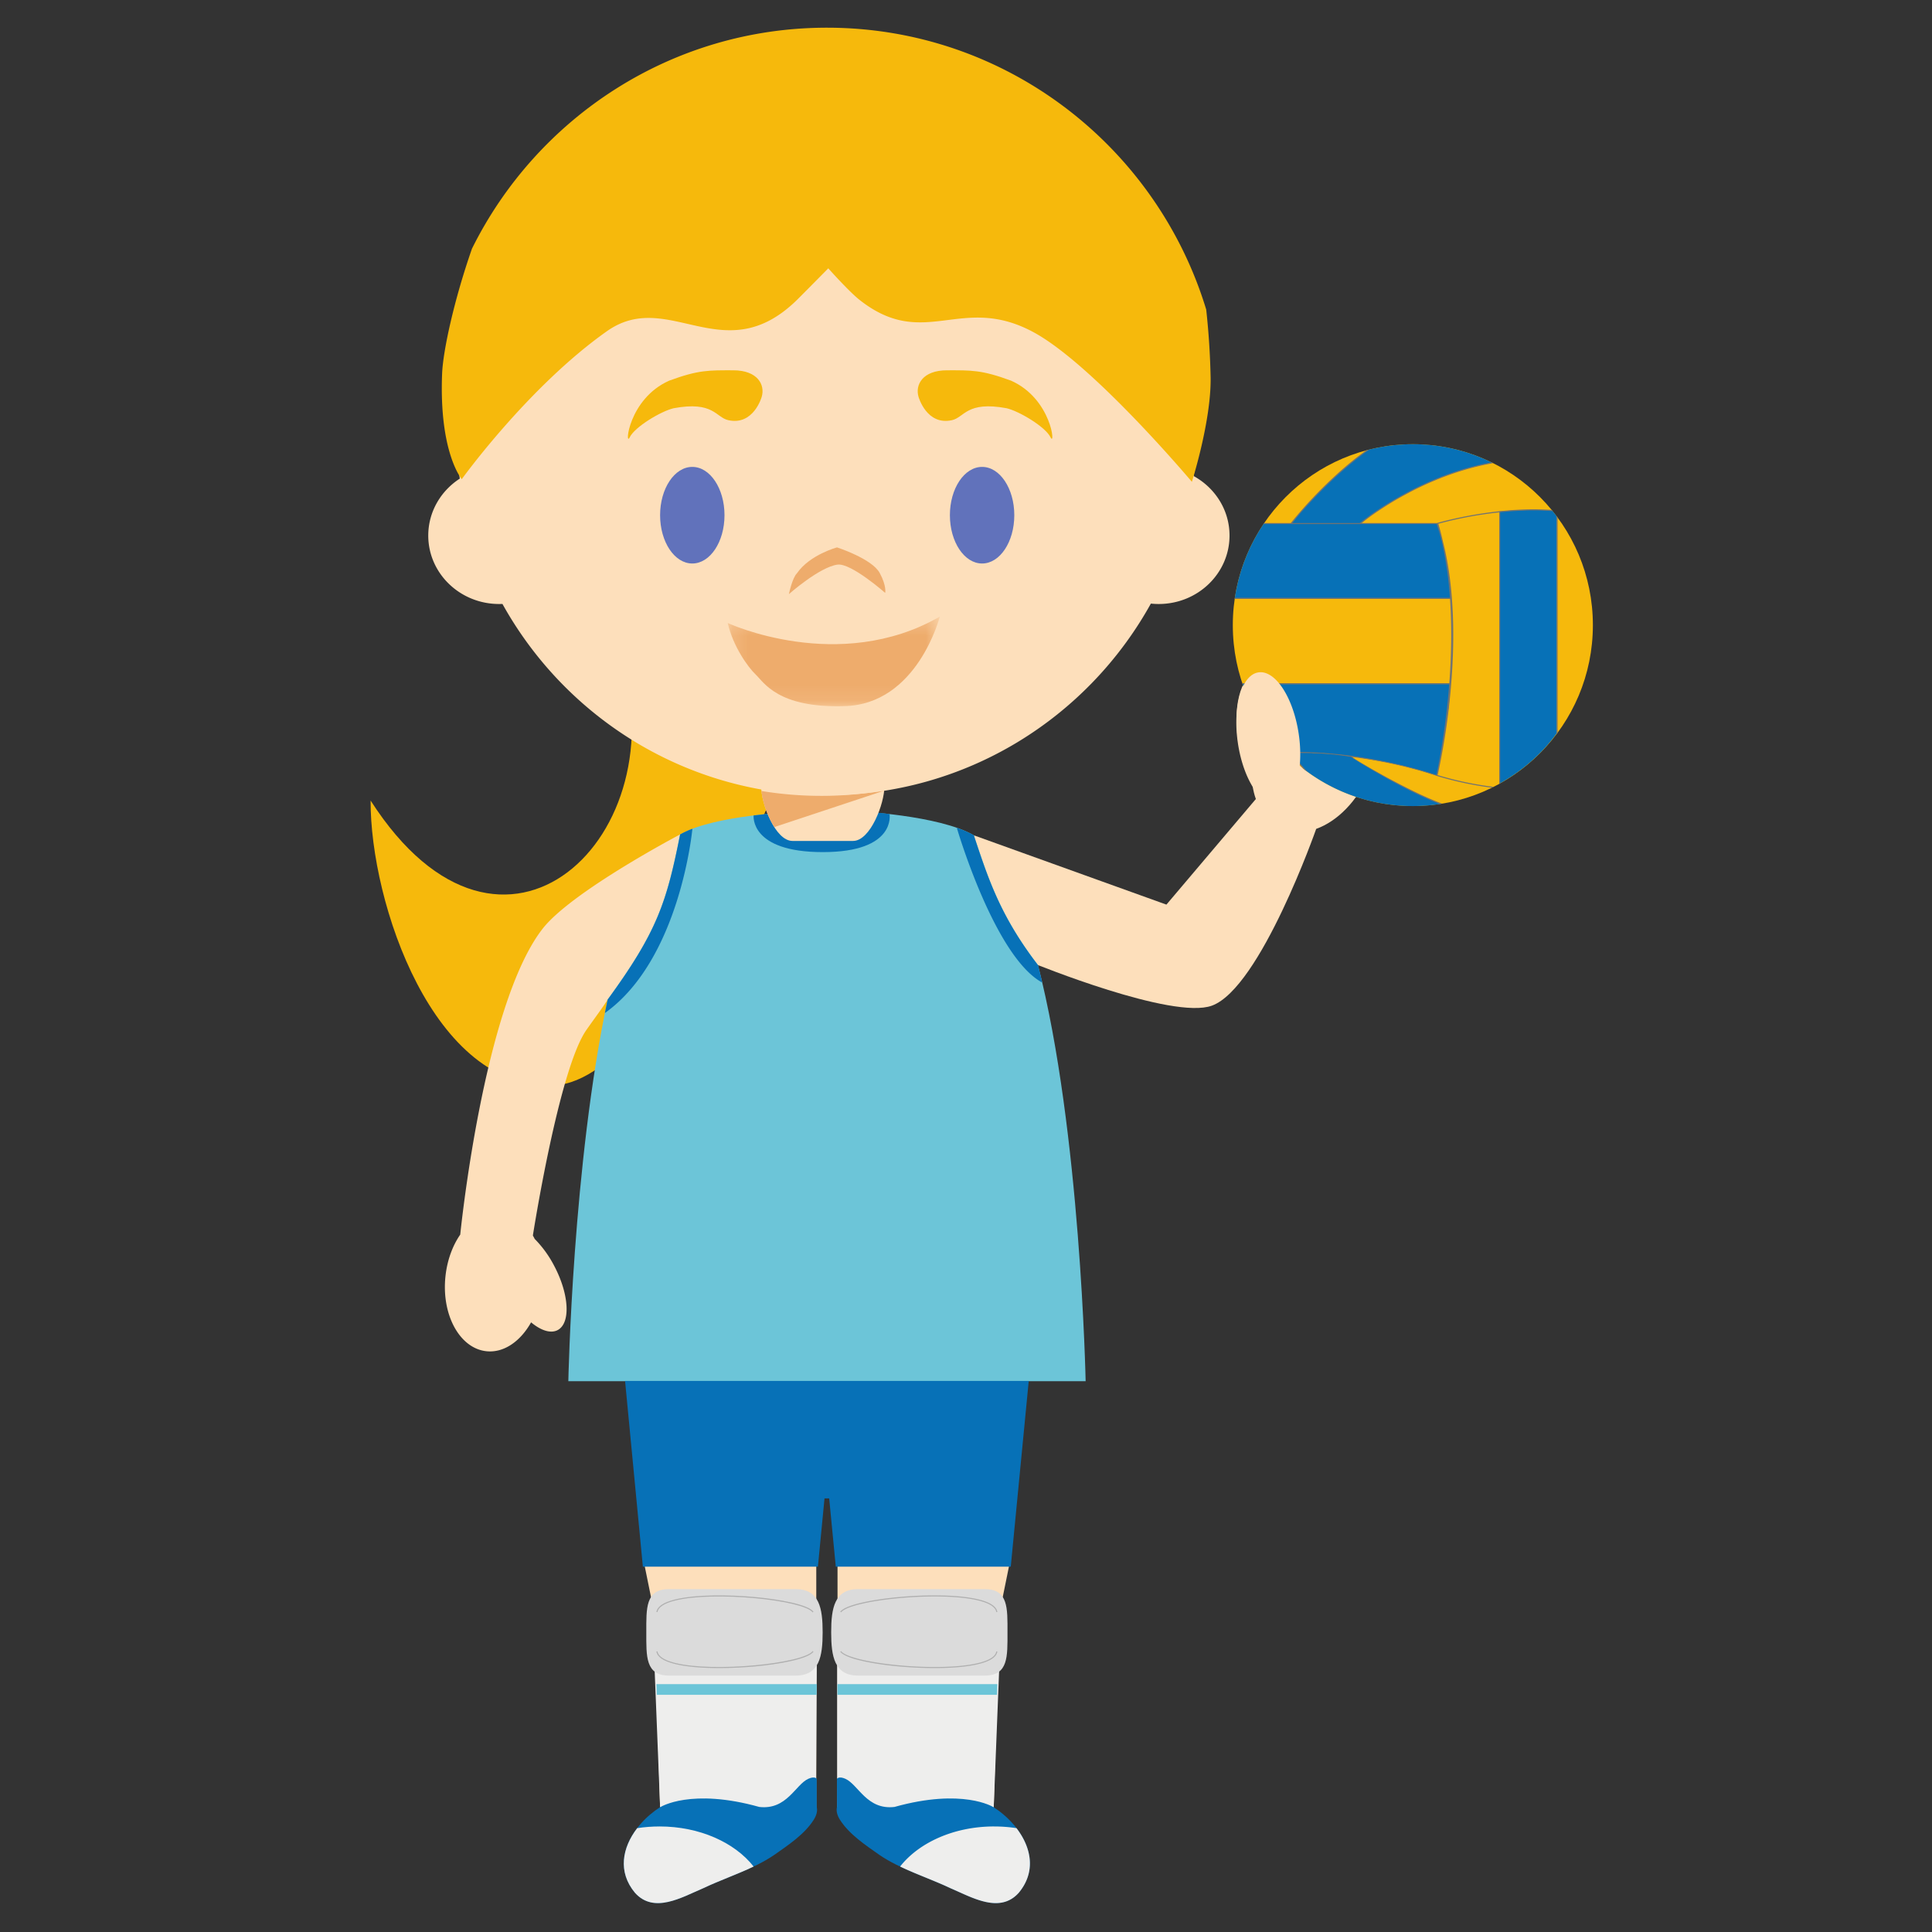 <svg width="120" height="120" viewBox="0 0 120 120" xmlns="http://www.w3.org/2000/svg" xmlns:xlink="http://www.w3.org/1999/xlink"><rect x="0" y="0" width="120" height="120" fill="#333333" stroke="none"/><defs><path id="a" d="M.2.3h13.173v5.567H.2z"/></defs><g fill="none" fill-rule="evenodd"><path d="M23.018 49.722c8.231 12.834 19.219 2.126 15.48-9.221-2.714-8.234 12.01 2.678 12.01 2.678s-8.62 23.876-16.099 24.235c-7.48.354-11.416-11.328-11.39-17.692" fill="#F6B90C"/><path d="M83.715 41.76c-1.212-.516-2.669-.044-3.847 1.097-.532-.807-1.166-1.257-1.751-1.141-1.095.212-1.61 2.315-1.147 4.694.176.907.47 1.727.825 2.377.047.296.113.581.209.843h-.002l-5.554 6.557-11.96-4.304s.26 3.214.755 4.38c.36.848 2.98 3.58 2.98 3.58s8.603 3.514 11.048 2.621c3.017-1.096 6.48-10.98 6.48-10.98h-.002c1.3-.464 2.558-1.71 3.284-3.43 1.131-2.685.542-5.504-1.318-6.293" fill="#FDDFBB"/><path d="M76.572 38.83c0 6.204 5.007 11.235 11.182 11.235 6.179 0 11.183-5.031 11.183-11.236 0-6.207-5.004-11.238-11.183-11.238-6.175 0-11.182 5.031-11.182 11.238" fill="#F6B90C"/><path d="M87.754 50.066c.594 0 1.179-.048 1.751-.135h-.002l-.333-.13-.5-.214-.634-.296-.656-.32-.646-.343-.568-.294-.468-.272-.414-.23-.43-.253-.435-.255-.316-.198-.173-.143-.292-.043-.415-.058-.433-.047-.453-.03-.388-.026-.368-.013-.335-.039h-.703l-.36.011.32.423.297.362.237.288a11.082 11.082 0 0 0 6.717 2.255m0-22.475c-.971 0-1.915.127-2.814.36l-.617.466-.858.71-.735.657-.572.56-.51.53-.423.44-.404.452-.371.468-.25.309 4.309-.009.645-.528.448-.304.995-.635.758-.404.61-.343.801-.358.812-.34.82-.297.779-.232.487-.129.542-.127.478-.096a11.08 11.08 0 0 0-4.93-1.15m8.931 17.964V32.064c-.094-.124-.19-.244-.288-.364h-.013l-.361-.01-.722-.027-.655.022-.846.034-.677.051v16.913l-.015.004c1.407-.776 2.654-1.85 3.577-3.132" fill="#0771B7"/><path d="M79.827 46.728l1.136.002 1.242.056 1.318.125.86.13 1.649.284 1.12.244 1.038.277 1.061.326.224-1.068.178-1.062.168-1.11.154-.982.062-.697.051-.768H77.173a11.313 11.313 0 0 0 2.654 4.243m-3.132-9.548h13.424l-.052-.65-.072-.65-.058-.429-.18-1.004-.166-.796-.145-.6-.156-.526H78.5l-.005.002a11.204 11.204 0 0 0-1.802 4.651l.002.003z" fill="#0771B7"/><path d="M79.793 46.72c.25-.009.502-.013.758-.013 4.33 0 8.255 1.283 8.665 1.425.07-.314.563-2.599.798-5.634H77.18c-.009-.024-.013-.043-.021-.067h12.86c.123-1.605.17-3.413.044-5.235H76.691a.91.91 0 0 1 .008-.07h13.36a23.254 23.254 0 0 0-.502-3.485 14.76 14.76 0 0 0-.322-1.09H78.478l.043-.064h1.652a27.581 27.581 0 0 1 2.938-3.098c.51-.46 1.1-.95 1.749-1.416.06-.017.124-.034.19-.05-2.455 1.736-4.41 4.09-4.793 4.564h4.202c.258-.21 1.659-1.309 3.713-2.291 1.182-.569 2.722-1.161 4.466-1.479.03.018.066.035.098.052-1.77.31-3.337.912-4.535 1.484a20.452 20.452 0 0 0-3.64 2.234h4.693c.128-.037 2.94-.852 6.017-.852.38 0 .75.015 1.106.037.02.023.038.049.058.073a16.834 16.834 0 0 0-1.164-.041c-.722 0-1.429.043-2.088.114v16.835a.972.972 0 0 1-.064.036V31.824a24.315 24.315 0 0 0-3.782.708c.11.363.203.732.286 1.103.786 3.06.716 6.57.492 9.099a42.931 42.931 0 0 1-.818 5.408 20.84 20.84 0 0 0 3.474.732c-.035.02-.073.034-.11.051a21.044 21.044 0 0 1-3.394-.723s-2.236-.813-5.276-1.182c.303.238 2.21 1.371 4.208 2.315.417.195.876.393 1.369.582-.043.006-.085.015-.13.021-.455-.176-.882-.36-1.266-.543-2.274-1.075-4.275-2.39-4.275-2.39-1.187-.182-1.98-.234-3.346-.234l-.318.002c.141.187.485.616.972 1.163-.092-.066-.18-.133-.27-.201-.386-.442-.653-.79-.783-.96l-.295.011a1.788 1.788 0 0 0-.064-.066m16.954-14.572v13.364c-.023.026-.045.058-.066.088V32.06c.021.03.043.058.066.088" fill="#727371"/><path d="M76.887 46.152c.335 2.268 1.458 3.98 2.498 3.823 1.044-.156 1.616-2.122 1.28-4.392-.336-2.267-1.457-3.977-2.5-3.82-1.043.154-1.613 2.12-1.278 4.389M33.702 57.686c-3.704 4.754-5.122 19.058-5.122 19.058l.007-.062c-.477.69-.812 1.59-.919 2.596-.254 2.392.887 4.473 2.543 4.649 1.083.116 2.116-.614 2.776-1.794.61.509 1.22.71 1.653.48.813-.435.717-2.217-.214-3.981a6.886 6.886 0 0 0-1.215-1.68 4.74 4.74 0 0 0-.113-.212s1.61-10.33 3.327-12.772c.589-.837 1.033-1.423 1.32-1.882.132-.214 4.534-2.757 4.603-3.072.553-2.45-.11-7.183-.11-7.183s-6.734 3.54-8.536 5.855" fill="#FDDFBB"/><path d="M35.291 85.79h.009s.269-13.537 2.442-23.705c3.083-4.224 3.664-6.046 4.499-10.255 2.163-1.238 7.274-1.405 7.274-1.405l1.773.086h.151l1.774-.123s5.112.239 7.275 1.494c.88 2.647 1.62 4.988 3.982 8.058 2.647 10.272 2.961 25.85 2.961 25.85h.034-32.174z" fill="#6CC5D8"/><path d="M60.487 51.882c.88 2.646 1.621 4.986 3.982 8.059.092.356.18.72.267 1.09 0-.003-.002-.003-.002-.003-2.925-1.587-5.229-9.354-5.306-9.616.395.14.756.294 1.06.47M37.57 62.922c.058-.284.115-.562.173-.837 3.081-4.222 3.664-6.046 4.499-10.255a5.33 5.33 0 0 1 .764-.354c0 .002-.745 8.103-5.436 11.446" fill="#0771B7"/><path fill="#FDDFBB" d="M50.7 112.294h-9.698l-.371-12.132-.62-3.049h10.69v3.049zm11.02 0h-9.7V97.113h10.686l-.621 3.049z"/><path fill="#EEEEED" d="M40.614 102.554l.389 9.74h9.674l.064-10.092zm11.383 0v9.74h9.723l.376-9.483z"/><path fill="#6CC5D8" d="M52.014 105.267v-.663h9.932l-.023.663zm-11.216 0l-.03-.663h9.965l-.009.663z"/><path fill="#0771B7" d="M54.59 85.774H38.824L39.93 97.31h10.872l.41-4.242h.29l.41 4.242H62.78l1.117-11.536z"/><path d="M40.143 101.397c0 1.479-.06 2.676 1.407 2.676h7.875c1.469 0 1.671-1.197 1.671-2.676v-.021c0-1.476-.202-2.673-1.671-2.673H41.55c-1.467 0-1.407 1.197-1.407 2.673v.021z" fill="#DBDBDB"/><path d="M50.475 100.147l.053-.041c-.341-.455-2.175-.777-3.64-.91-1.552-.144-3.679-.176-4.994.159-.696.178-1.072.435-1.123.768l.066.009c.045-.3.408-.545 1.072-.713 2.438-.62 7.998-.03 8.566.728m-5.807 3.461c.773 0 1.548-.043 2.22-.103 1.465-.133 3.3-.453 3.64-.914l-.052-.037c-.568.756-6.128 1.348-8.567.728-.666-.168-1.027-.412-1.071-.713l-.067.009c.05.333.427.592 1.123.768.746.189 1.758.262 2.774.262" fill="#AFAFAF"/><path d="M62.577 101.397c0 1.479.06 2.676-1.41 2.676h-7.874c-1.467 0-1.667-1.197-1.667-2.676v-.021c0-1.476.2-2.673 1.667-2.673h7.875c1.469 0 1.409 1.197 1.409 2.673v.021z" fill="#DBDBDB"/><path d="M52.243 100.147l-.051-.041c.341-.455 2.173-.777 3.64-.91 1.552-.144 3.677-.176 4.994.159.696.178 1.07.435 1.121.768l-.064.009c-.047-.3-.408-.545-1.074-.713-2.44-.62-7.998-.03-8.566.728m5.809 3.461a25.38 25.38 0 0 1-2.22-.103c-1.467-.133-3.3-.453-3.64-.914l.05-.037c.568.756 6.126 1.348 8.567.728.668-.168 1.027-.412 1.074-.713l.064.009c-.05.333-.425.592-1.121.768-.748.189-1.755.262-2.774.262" fill="#AFAFAF"/><path d="M51.107 52.926c4.584 0 4.144-2.362 4.144-2.362-1.23-.146-2.154-.262-2.154-.262l-1.77.024h-.152l-1.768.008s-1.454.193-2.598.313c0 0-.265 2.279 4.298 2.279" fill="#0771B7"/><path d="M52.985 52.232h-3.762c-1.074 0-1.945-2.321-1.945-3.383h7.655c0 1.062-.872 3.383-1.948 3.383" fill="#FDDFBB"/><path d="M48.098 51.37l6.805-2.256.01-.015a22.947 22.947 0 0 1-7.62.03c.07.663.374 1.581.805 2.24" fill="#EEAC6C"/><path d="M28.558 29.728a23.966 23.966 0 0 1-.256-3.48c0-12.787 10.313-23.15 23.038-23.15 12.724 0 23.038 10.363 23.038 23.15a23.68 23.68 0 0 1-.237 3.321c1.33.732 2.227 2.111 2.227 3.695 0 2.349-1.968 4.252-4.4 4.252-.162 0-.325-.009-.485-.026-3.935 7.104-11.478 11.905-20.143 11.905-8.656 0-16.195-4.792-20.132-11.883a6.532 6.532 0 0 1-.205.004c-2.432 0-4.403-1.903-4.403-4.252 0-1.474.78-2.774 1.958-3.536" fill="#FDDFBB"/><path d="M47.311 24.65s-.503 1.803-2.082 1.446c-.772-.174-.908-1.201-3.386-.74-.779.18-2.417 1.156-2.732 1.808-.316.652-.088-2.392 2.457-3.522 1.835-.675 2.457-.642 3.977-.642s1.987.907 1.766 1.65m9.741 0s.503 1.803 2.082 1.446c.772-.174.908-1.201 3.386-.74.779.18 2.417 1.156 2.732 1.808.316.652.087-2.392-2.457-3.522-1.835-.675-2.457-.642-3.977-.642s-1.987.907-1.766 1.65" fill="#F6B90C"/><path d="M45 32c0 1.657-.895 3-2 3s-2-1.343-2-3 .895-3 2-3 2 1.343 2 3m18 0c0 1.657-.895 3-2 3s-2-1.343-2-3 .895-3 2-3 2 1.343 2 3" fill="#6172BB"/><path d="M52.02 35.07c.839-.115 2.96 1.756 2.96 1.756s.103-.414-.34-1.238C54.163 34.703 51.99 34 51.99 34s-1.687.448-2.487 1.604c-.296.29-.503 1.299-.503 1.299s1.895-1.681 3.02-1.834z" fill="#EEAC6C"/><g transform="translate(45 38)"><mask id="b" fill="#fff"><use xlink:href="#a"/></mask><path d="M.2.696S7.097 3.904 13.372.299c0 0-1.39 5.47-5.95 5.561-4.115.122-4.984-1.492-5.477-1.956C1.453 3.441.525 2.132.2.696" fill="#EEAC6C" mask="url(#b)"/></g><path d="M75.194 23.46a47.4 47.4 0 0 0-.274-4.234C71.84 9.093 62.46 1.72 51.365 1.72c-9.657 0-18.016 5.59-22.05 13.725-1.116 3.197-1.797 6.342-1.855 7.762-.196 4.924 1.222 6.554 1.222 6.554s4.13-5.739 9.014-9.189c3.841-2.71 7.262 2.526 11.82-1.958.406-.402 1.93-1.948 1.93-1.948s1.254 1.411 1.926 1.948c4.057 3.214 6.318-.44 10.858 2.04 3.713 2.032 9.8 9.273 9.8 9.273s1.2-3.761 1.164-6.467" fill="#F6B90C"/><path d="M61.68 112.234l.024-.011v.01h-.011c1.821 1.166 3.145 3.448 1.586 5.328-1.18 1.326-2.912.285-4.23-.275-1.456-.693-3.121-1.178-4.44-2.083-.85-.6-1.85-1.26-2.424-2.152-.18-.275-.262-.558-.198-.817l-.003-1.751s.118-.178.521 0c.803.356 1.335 1.95 3.05 1.75 4.235-1.186 6.125 0 6.125 0" fill="#0771B7"/><path d="M61.747 113.445a9.2 9.2 0 0 1 1.392.105c.004.006.006.013.01.017.906 1.187 1.216 2.688.13 3.995-1.18 1.324-2.911.285-4.23-.275-1.009-.48-2.119-.862-3.142-1.353 1.168-1.487 3.346-2.49 5.84-2.49" fill="#EEEEED"/><path d="M41.036 112.234l-.024-.011v.01h.007c-1.82 1.166-3.143 3.448-1.583 5.328 1.18 1.326 2.91.285 4.228-.275 1.458-.693 3.122-1.178 4.439-2.083.852-.6 1.853-1.26 2.425-2.152.18-.275.265-.558.201-.817v-1.751s-.117-.178-.52 0c-.801.356-1.335 1.95-3.048 1.75-4.238-1.186-6.125 0-6.125 0" fill="#0771B7"/><path d="M40.965 113.445c-.476 0-.94.036-1.388.105l-.013.017c-.903 1.187-1.215 2.688-.128 3.995 1.179 1.324 2.91.285 4.23-.275 1.008-.48 2.118-.862 3.143-1.353-1.17-1.487-3.348-2.49-5.844-2.49" fill="#EEEEED"/></g></svg>